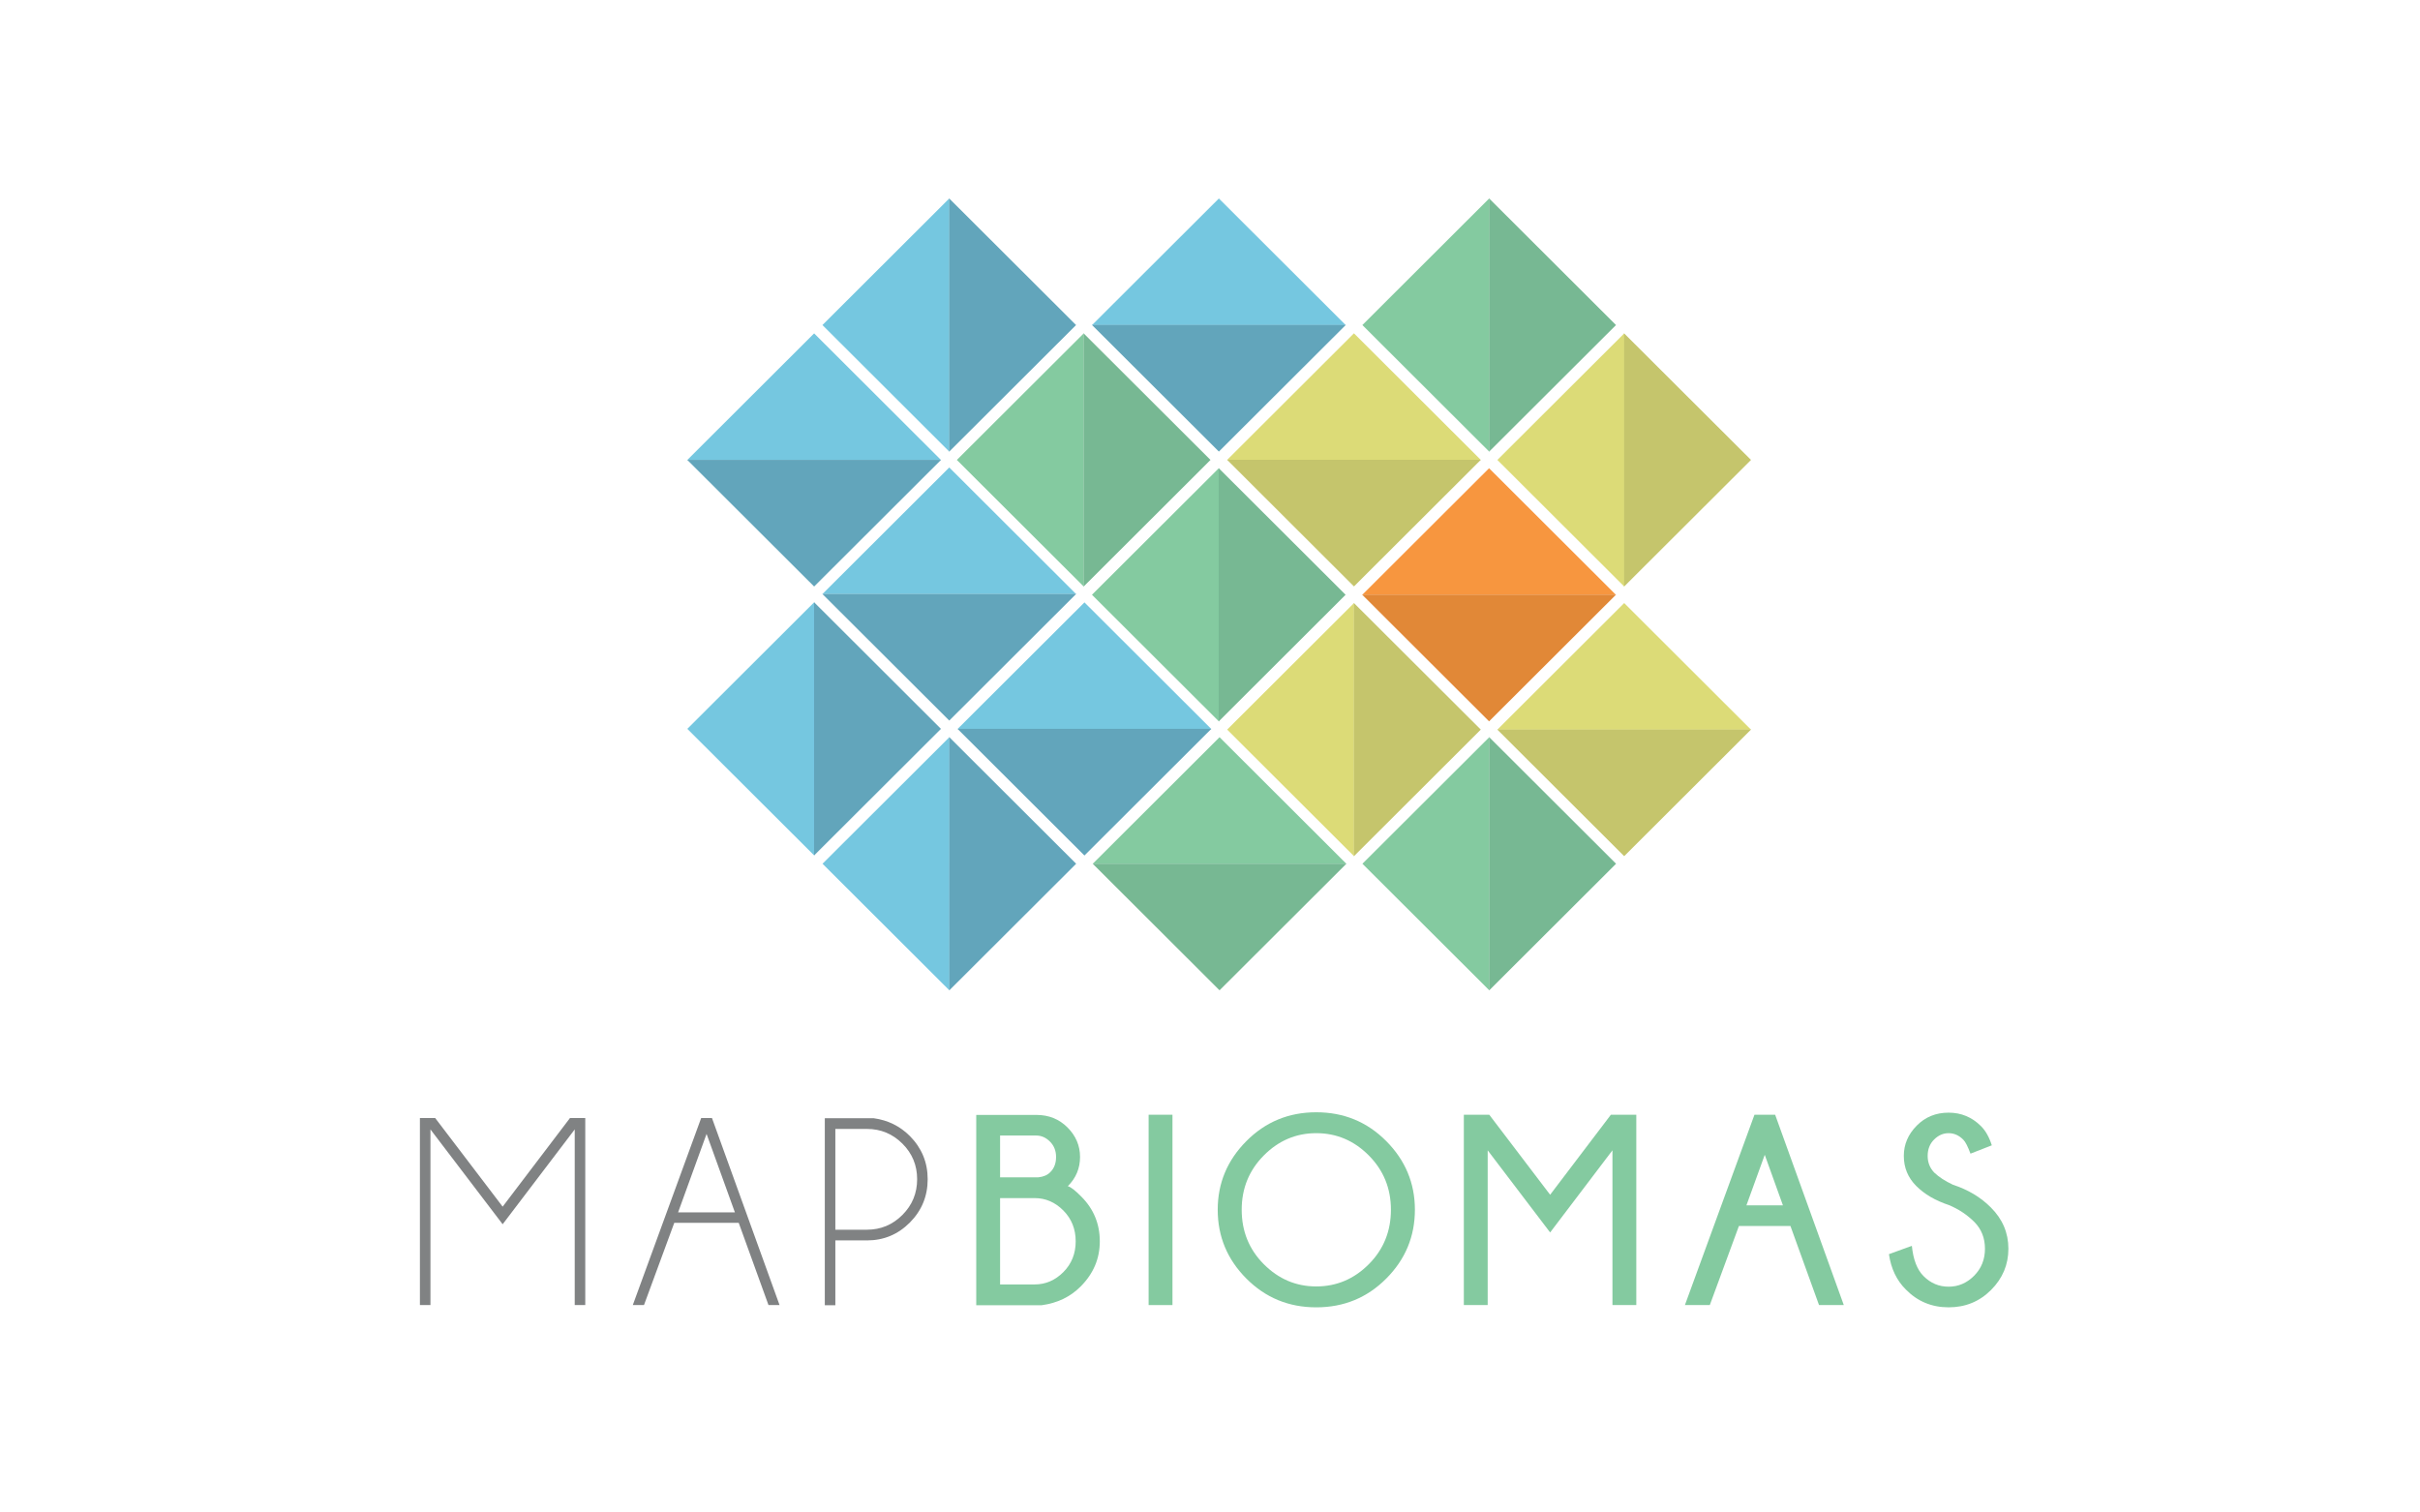 <svg xmlns="http://www.w3.org/2000/svg" viewBox="0 0 800 500"><defs><clipPath id="a" clipPathUnits="userSpaceOnUse"><path d="M385 182.022v-45.689h2.575v15.834h7.724c4.098 0 7.594 1.458 10.493 4.378 2.894 2.919 4.342 6.447 4.342 10.582 0 4.091-1.448 7.603-4.342 10.533-2.426 2.433-5.376 3.889-8.852 4.362zm2.575-2.617h7.724c3.369 0 6.253-1.196 8.658-3.587 2.402-2.392 3.603-5.289 3.603-8.691 0-3.426-1.201-6.338-3.603-8.741-2.405-2.403-5.289-3.603-8.658-3.603h-7.724z"/></clipPath><clipPath id="b" clipPathUnits="userSpaceOnUse"><path d="M422 182.829v-46.496h15.995c3.841.517 7.015 2.048 9.526 4.589 3.111 3.123 4.668 6.796 4.668 11.018 0 4.264-1.502 7.904-4.507 10.921-1.502 1.528-2.607 2.38-3.315 2.553 1.996 1.981 2.994 4.362 2.994 7.142 0 2.756-1.02 5.157-3.057 7.203-2.039 2.047-4.571 3.07-7.596 3.07zm5.826-5.04h8.849c1.244 0 2.361-.495 3.348-1.486.986-.991 1.481-2.24 1.481-3.747 0-1.553-.473-2.792-1.415-3.717-.688-.711-1.665-1.131-2.93-1.26h-9.333zm0-15.283h8.431c2.681 0 5.027-1.012 7.033-3.039 2.005-2.025 3.007-4.534 3.007-7.527 0-2.995-1.002-5.498-3.007-7.513-2.006-2.015-4.352-3.02-7.033-3.02h-8.431z"/></clipPath><clipPath id="c" clipPathUnits="userSpaceOnUse"><path d="M488 176.432c-4.667-4.697-7-10.287-7-16.77 0-6.526 2.333-12.133 7-16.819 4.665-4.685 10.356-7.028 17.072-7.028 6.737 0 12.44 2.343 17.105 7.028 4.667 4.686 7 10.293 7 16.819 0 6.483-2.333 12.073-7 16.77-4.665 4.696-10.368 7.043-17.105 7.043-6.716 0-12.407-2.347-17.072-7.043m4.265-30.081c-3.606 3.619-5.406 8.054-5.406 13.311 0 5.212 1.8 9.634 5.406 13.265 3.605 3.629 7.873 5.443 12.807 5.443 4.956 0 9.239-1.814 12.842-5.443 3.604-3.631 5.406-8.053 5.406-13.265 0-5.257-1.802-9.692-5.406-13.311-3.603-3.621-7.886-5.429-12.842-5.429-4.934 0-9.202 1.808-12.807 5.429"/></clipPath><clipPath id="d" clipPathUnits="userSpaceOnUse"><path d="M651.776 180.196c-2.096-2.122-3.142-4.583-3.142-7.383 0-2.864 1.011-5.311 3.026-7.334 2.015-2.025 4.688-3.586 8.015-4.686 2.36-.991 4.418-2.359 6.177-4.104 1.737-1.746 2.609-3.931 2.609-6.558 0-2.629-.887-4.832-2.657-6.608-1.769-1.778-3.843-2.666-6.225-2.666-2.361 0-4.401.861-6.115 2.585-1.568 1.552-2.524 4.017-2.865 7.4L645 148.806c.513-3.533 1.888-6.409 4.119-8.629 2.852-2.906 6.34-4.361 10.46-4.361 4.098 0 7.558 1.418 10.378 4.249 2.823 2.832 4.23 6.188 4.23 10.066 0 3.877-1.426 7.238-4.279 10.081-2.487 2.498-5.579 4.351-9.269 5.556-1.931.906-3.454 1.896-4.57 2.974-1.072 1.12-1.607 2.477-1.607 4.071 0 1.615.519 2.947 1.56 3.991 1.039 1.045 2.226 1.565 3.557 1.565 1.35 0 2.553-.537 3.606-1.615.513-.516 1.093-1.647 1.737-3.391l5.213 2.034c-.644 2.024-1.534 3.598-2.673 4.718-2.186 2.175-4.815 3.265-7.883 3.265-3.114 0-5.713-1.063-7.803-3.184"/></clipPath></defs><g transform="translate(-248.239 -114.862) scale(1.015)"><path fill="#808283" d="m430.208 477.304-21.928 28.865L386.311 477.304h-4.977v60.917h3.432v-57.212l23.515 30.889 23.473-30.889v57.212h3.432V477.304Zm42.727 0-22.268 60.917h3.645l9.869-26.796h20.981l9.7 26.796h3.604L476.456 477.304Zm1.759 5.173 9.227 25.544h-18.495Z"/><g clip-path="url(#a)" transform="matrix(1.333 0 0 -1.333 0 720)"><path fill="#808283" d="M380 131.333h35.135v55.689H380Z"/></g><g clip-path="url(#b)" transform="matrix(1.333 0 0 -1.333 0 720)"><path fill="#84caa0" d="M417 131.333h40.188v56.496H417Z"/></g><path fill="#84caa0" d="M618.667 538.221h7.768v-61.993h-7.768z"/><g clip-path="url(#c)" transform="matrix(1.333 0 0 -1.333 0 720)"><path fill="#84caa0" d="M476 130.815h58.177v57.659H476Z"/></g><path fill="#84caa0" d="m769.222 476.228-19.783 26.063-19.824-26.063h-8.281v61.995h7.765v-50.405l20.34 26.755 20.297-26.755v50.405h7.767V476.228Zm46.766 0-22.655 61.995h8.108l9.487-25.764h16.776l9.311 25.764h8.067L822.725 476.228Zm3.349 13.053 5.92 16.459h-11.885z"/><g clip-path="url(#d)" transform="matrix(1.333 0 0 -1.333 0 720)"><path fill="#84caa0" d="M640 130.816h39.188v57.563H640Z"/></g><path fill="#84caa0" d="m556.211 262.966 41.335 41.243V221.728z"/><path fill="#77b893" d="m597.492 304.208 41.327-41.243L597.492 221.727Z"/><path fill="#75c7e0" d="m600.217 219.061 82.664-.005-41.331-41.247Z"/><path fill="#62a5bb" d="m600.217 219.001 41.333 41.24L682.881 219.001Z"/><path fill="#75c7e0" d="m512.431 219.032 41.333 41.243v-82.495Z"/><path fill="#62a5bb" d="m553.704 260.275 41.335-41.243L553.704 177.781Z"/><path fill="#dcdb77" d="m644.246 350.791 41.335 41.249v-82.487Z"/><path fill="#c5c56c" d="m685.526 392.041 41.328-41.249-41.335-41.239Z"/><path fill="#84caa0" d="m600.215 306.878 41.335 41.249v-82.487Z"/><path fill="#77b893" d="m641.495 348.127 41.328-41.249L641.495 265.641Z"/><path fill="#84caa0" d="m688.284 219.032 41.327 41.243v-82.495Z"/><path fill="#77b893" d="m729.557 260.275 41.335-41.243L729.557 177.781Z"/><path fill="#dcdb77" d="M644.221 262.968h82.657l-41.331-41.243Z"/><path fill="#c5c56c" d="m644.221 262.914 41.327 41.249 41.331-41.249Z"/><path fill="#75c7e0" d="M512.405 306.664h82.665l-41.331-41.249Z"/><path fill="#62a5bb" d="m512.405 306.611 41.335 41.241 41.331-41.248Z"/><path fill="#75c7e0" d="M556.436 350.604h82.659l-41.325-41.24Z"/><path fill="#62a5bb" d="m556.436 350.551 41.328 41.249L639.095 350.551Z"/><path fill="#84caa0" d="M600.44 394.518h82.659l-41.331-41.249Z"/><path fill="#77b893" d="m600.44 394.464 41.328 41.241L683.099 394.464Z"/><path fill="#84caa0" d="m688.303 394.482 41.343 41.249-.008-82.487Z"/><path fill="#77b893" d="m729.584 435.732 41.327-41.249L729.584 353.244Z"/><path fill="#75c7e0" d="m468.427 350.55 41.333 41.241v-82.488Z"/><path fill="#62a5bb" d="m509.707 391.792 41.328-41.241L509.707 309.304Z"/><path fill="#75c7e0" d="M468.402 262.994h82.659l-41.332-41.249Z"/><path fill="#62a5bb" d="m468.402 262.942 41.327 41.249L551.061 262.942Z"/><path fill="#75c7e0" d="m512.459 394.482 41.333 41.249v-82.487Z"/><path fill="#62a5bb" d="m553.739 435.732 41.327-41.249-41.333-41.239z"/><path fill="#f7963f" d="M688.224 306.914h82.659l-41.331-41.249Z"/><path fill="#e18837" d="m688.224 306.854 41.328 41.249L770.883 306.854Z"/><path fill="#dcdb77" d="M732.221 350.828h82.66l-41.325-41.249Z"/><path fill="#c5c56c" d="m732.221 350.767 41.335 41.249 41.325-41.249Z"/><path fill="#dcdb77" d="m732.254 262.966 41.333 41.249v-82.487Z"/><path fill="#c5c56c" d="m773.527 304.208 41.335-41.243L773.527 221.727Z"/></g></svg>
